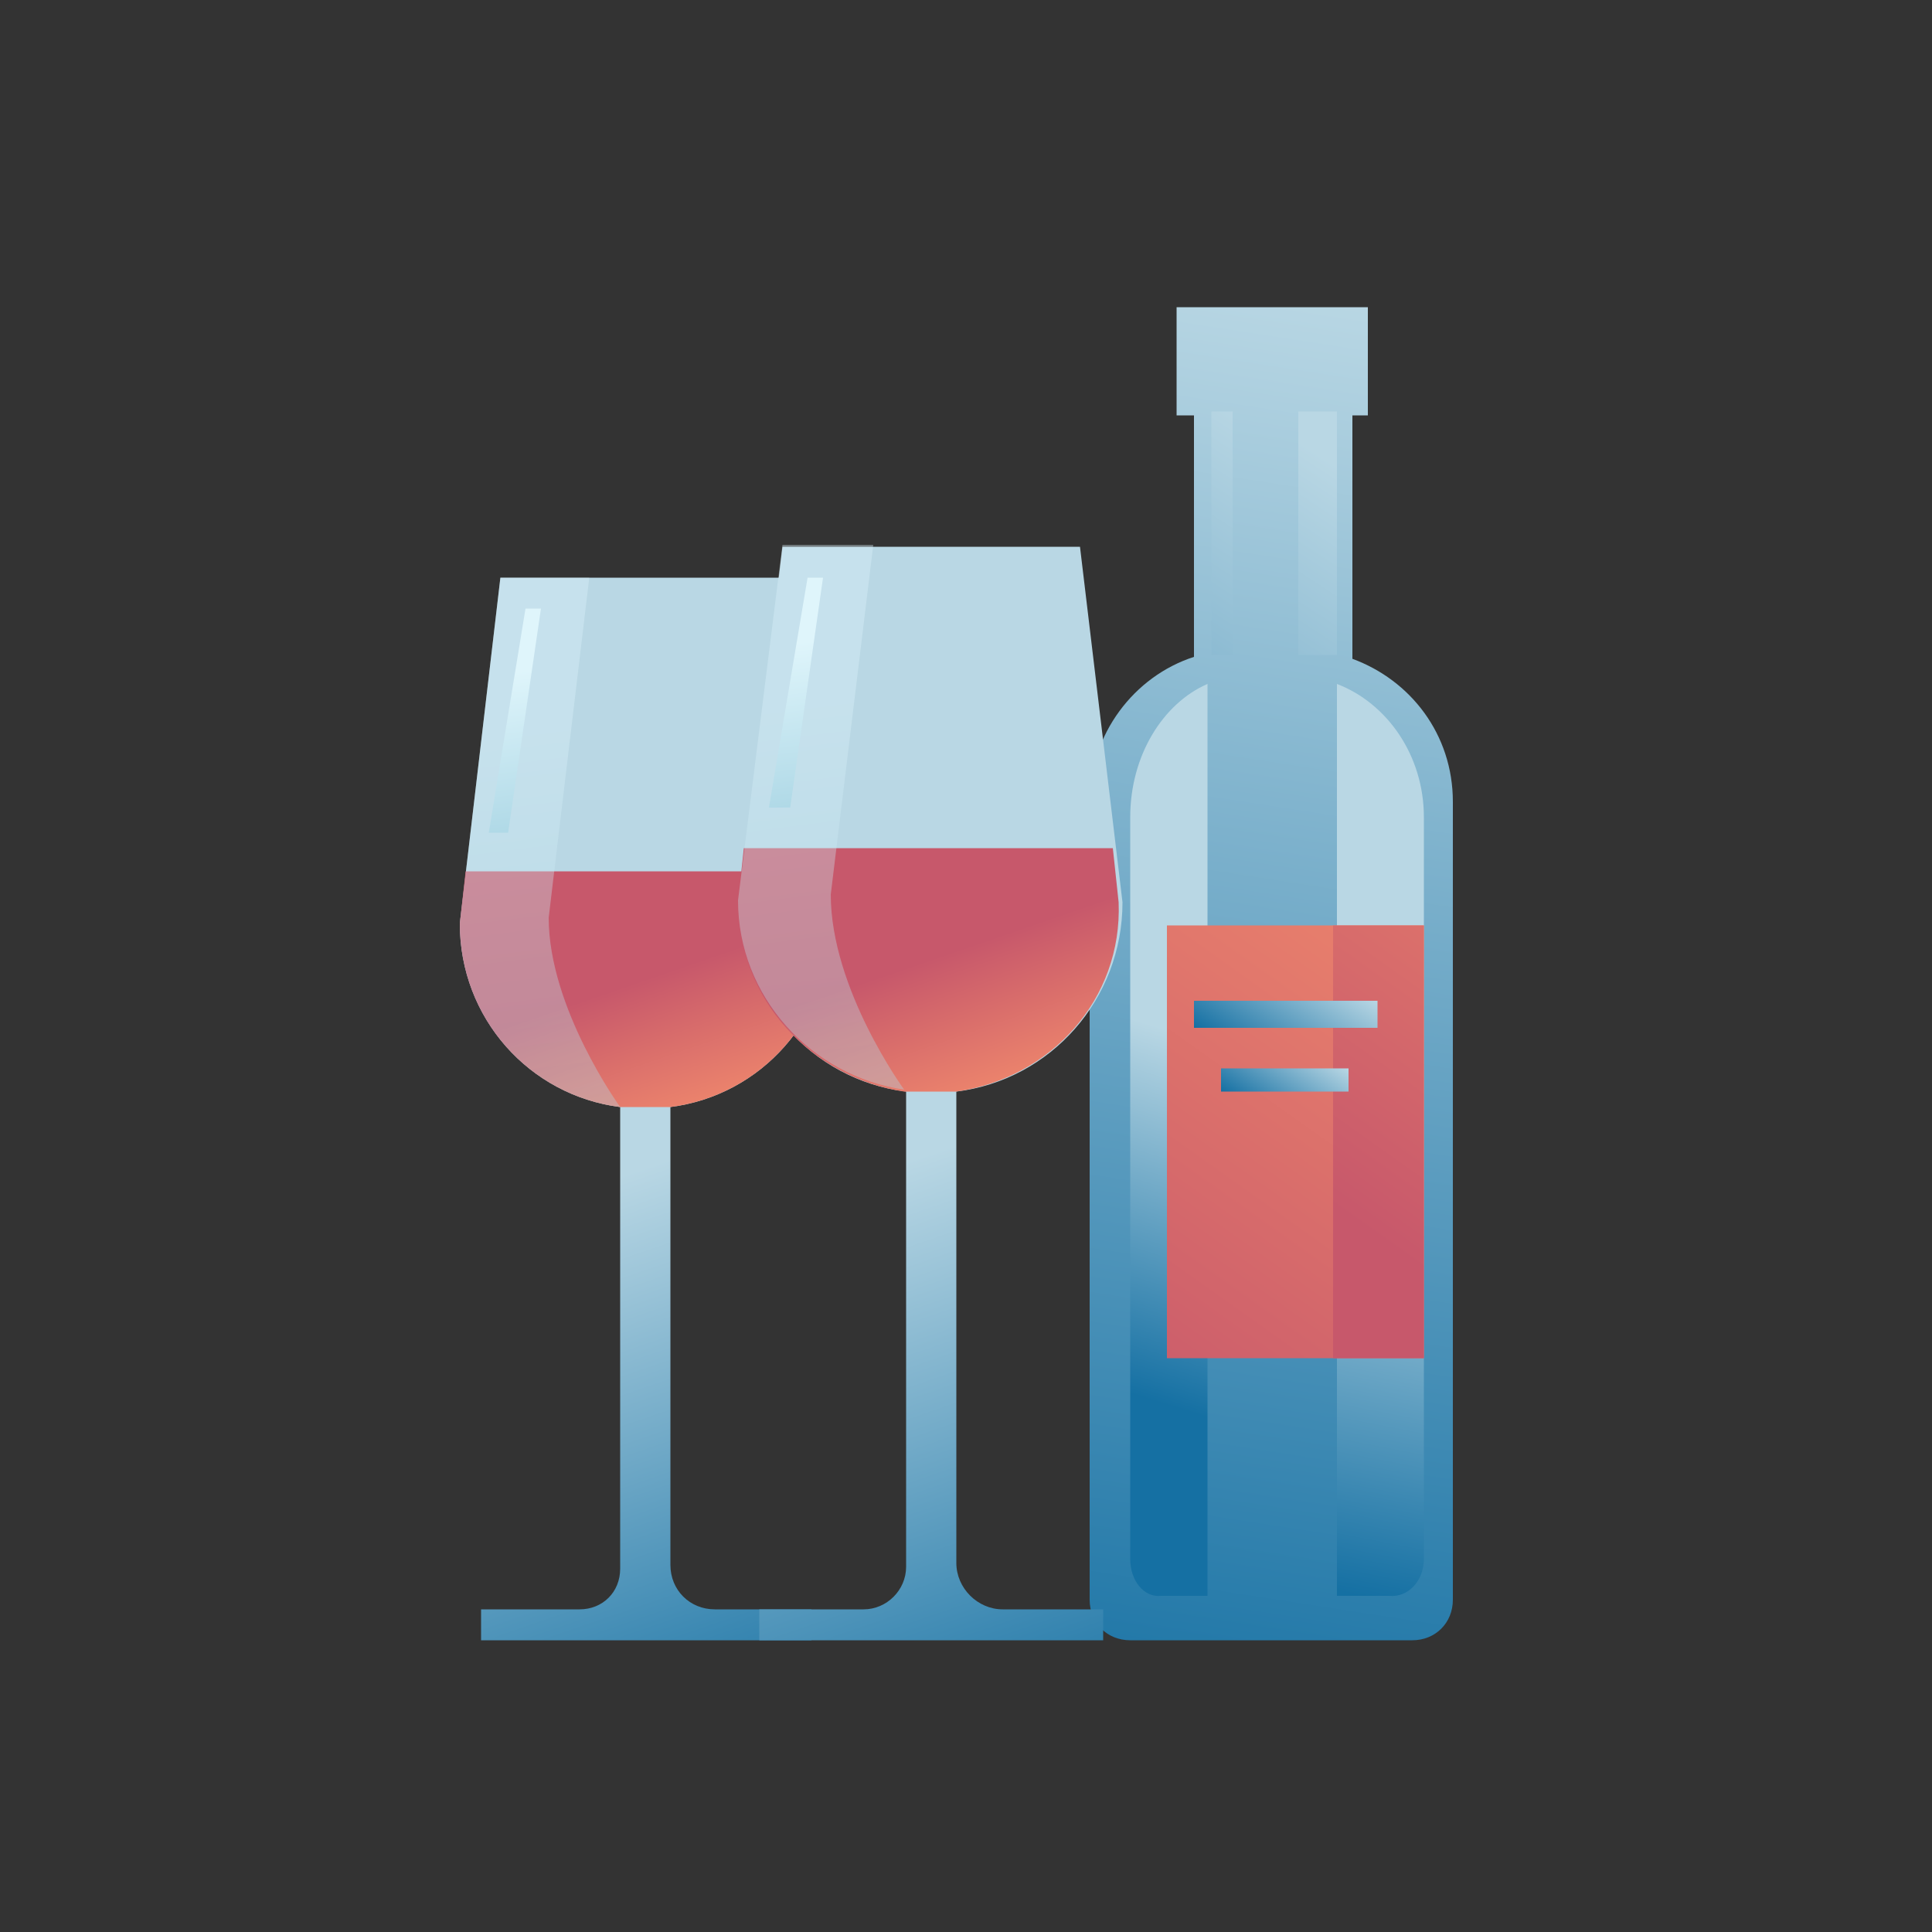 <?xml version="1.0" encoding="utf-8"?>
<!-- Generator: Adobe Illustrator 22.0.0, SVG Export Plug-In . SVG Version: 6.00 Build 0)  -->
<svg version="1.1" id="Слой_1" xmlns="http://www.w3.org/2000/svg" xmlns:xlink="http://www.w3.org/1999/xlink" x="0px" y="0px"
	 viewBox="0 0 100 100" style="enable-background:new 0 0 100 100;" xml:space="preserve">
<rect x="0" y="0" width="100" height="100" fill="#333333" stroke="none"/>
<style type="text/css">
	.st0{fill:url(#SVGID_1_);}
	.st1{fill:url(#SVGID_2_);}
	.st2{fill:url(#SVGID_3_);}
	.st3{fill:url(#SVGID_4_);}
	.st4{fill:url(#SVGID_5_);}
	.st5{fill:url(#SVGID_6_);}
	.st6{fill:url(#SVGID_7_);}
	.st7{fill:url(#SVGID_8_);}
	.st8{fill:url(#SVGID_9_);}
	.st9{fill:url(#SVGID_10_);}
	.st10{fill:url(#SVGID_11_);}
	.st11{opacity:0.36;}
	.st12{fill:url(#SVGID_12_);}
	.st13{fill:url(#SVGID_13_);}
	.st14{fill:url(#SVGID_14_);}
	.st15{fill:url(#SVGID_15_);}
	.st16{fill:url(#SVGID_16_);}
	.st17{fill:url(#SVGID_17_);}
</style>
<g>
	<linearGradient id="SVGID_1_" gradientUnits="userSpaceOnUse" x1="61.095" y1="92.266" x2="72.907" y2="15.853">
		<stop  offset="0" style="stop-color:#1570A3"/>
		<stop  offset="1" style="stop-color:#B9D7E4"/>
	</linearGradient>
	<path class="st0" d="M70,34.1V21.5h0.8v-5.6h-9.9v5.6h0.9V34c-3.1,1-5.4,4-5.4,7.5v41.3c0,1.2,0.9,2.1,2.1,2.1h14.6
		c1.2,0,2.1-0.9,2.1-2.1V41.5C75.2,38,73,35.2,70,34.1z"/>
	<linearGradient id="SVGID_2_" gradientUnits="userSpaceOnUse" x1="66.854" y1="81.9" x2="71.161" y2="59.751">
		<stop  offset="0" style="stop-color:#1570A3"/>
		<stop  offset="1" style="stop-color:#B9D7E4"/>
	</linearGradient>
	<path class="st1" d="M73.7,80.7V42.3c0-3.2-1.9-5.9-4.5-6.9v47.2h2.7C72.9,82.7,73.7,81.8,73.7,80.7z"/>
	<linearGradient id="SVGID_3_" gradientUnits="userSpaceOnUse" x1="57.341" y1="71.776" x2="62.878" y2="54.057">
		<stop  offset="0" style="stop-color:#1570A3"/>
		<stop  offset="1" style="stop-color:#B9D7E4"/>
	</linearGradient>
	<path class="st2" d="M58.5,80.7V42.3c0-3.2,1.7-5.9,4-6.9v47.2h-2.4C59.2,82.7,58.5,81.8,58.5,80.7z"/>
	<linearGradient id="SVGID_4_" gradientUnits="userSpaceOnUse" x1="43" y1="58.591" x2="66.625" y2="22.415">
		<stop  offset="0" style="stop-color:#1570A3"/>
		<stop  offset="1" style="stop-color:#B9D7E4"/>
	</linearGradient>
	<rect x="62.7" y="21.3" class="st3" width="1.1" height="12.6"/>
	<linearGradient id="SVGID_5_" gradientUnits="userSpaceOnUse" x1="46.526" y1="60.894" x2="70.151" y2="24.718">
		<stop  offset="0" style="stop-color:#1570A3"/>
		<stop  offset="1" style="stop-color:#B9D7E4"/>
	</linearGradient>
	<rect x="67.2" y="21.3" class="st4" width="2" height="12.6"/>
	<g>
		<linearGradient id="SVGID_6_" gradientUnits="userSpaceOnUse" x1="78.676" y1="42.719" x2="56.552" y2="73.894">
			<stop  offset="0" style="stop-color:#F28B6C"/>
			<stop  offset="1" style="stop-color:#C7586B"/>
		</linearGradient>
		<rect x="60.4" y="47.9" class="st5" width="13.3" height="22.4"/>
		<linearGradient id="SVGID_7_" gradientUnits="userSpaceOnUse" x1="86.828" y1="37.242" x2="68.916" y2="62.481">
			<stop  offset="0" style="stop-color:#F28B6C"/>
			<stop  offset="1" style="stop-color:#C7586B"/>
		</linearGradient>
		<rect x="69" y="47.9" class="st6" width="4.7" height="22.4"/>
		<linearGradient id="SVGID_8_" gradientUnits="userSpaceOnUse" x1="64.855" y1="55.128" x2="68.31" y2="49.837">
			<stop  offset="0" style="stop-color:#1570A3"/>
			<stop  offset="1" style="stop-color:#B9D7E4"/>
		</linearGradient>
		<rect x="61.8" y="51.8" class="st7" width="9.5" height="1.4"/>
		<linearGradient id="SVGID_9_" gradientUnits="userSpaceOnUse" x1="65.225" y1="57.802" x2="67.733" y2="53.962">
			<stop  offset="0" style="stop-color:#1570A3"/>
			<stop  offset="1" style="stop-color:#B9D7E4"/>
		</linearGradient>
		<rect x="63.2" y="55.3" class="st8" width="6.6" height="1.2"/>
	</g>
	<g>
		
			<linearGradient id="SVGID_10_" gradientUnits="userSpaceOnUse" x1="463.079" y1="89.776" x2="473.231" y2="60.275" gradientTransform="matrix(-1 0 0 1 507.07 0)">
			<stop  offset="0" style="stop-color:#1570A3"/>
			<stop  offset="1" style="stop-color:#B9D7E4"/>
		</linearGradient>
		<path class="st9" d="M32.1,57.3c-4.7-0.6-8.3-4.6-8.3-9.5l2.1-17.9h14.9L43,47.8c0,4.9-3.6,8.9-8.3,9.5V81c0,1.3,1,2.3,2.3,2.3h5
			v1.6h-7.3h-2.5h-7.3v-1.6H30c1.2,0,2.1-0.9,2.1-2.1V57.3z"/>
		
			<linearGradient id="SVGID_11_" gradientUnits="userSpaceOnUse" x1="470.051" y1="58.191" x2="472.749" y2="50.352" gradientTransform="matrix(-1 0 0 1 507.07 0)">
			<stop  offset="0" style="stop-color:#F28B6C"/>
			<stop  offset="1" style="stop-color:#C7586B"/>
		</linearGradient>
		<path class="st10" d="M34.7,57.3h-2.6c-4.7-0.6-8.3-4.6-8.3-9.5l0.3-2.7h18.6l0.3,2.7C43,52.7,39.4,56.7,34.7,57.3z"/>
		<g class="st11">
			
				<linearGradient id="SVGID_12_" gradientUnits="userSpaceOnUse" x1="480.113" y1="37.612" x2="477.486" y2="58.275" gradientTransform="matrix(-1 0 0 1 507.07 0)">
				<stop  offset="0" style="stop-color:#DFF5FB"/>
				<stop  offset="0.25" style="stop-color:#D3EEF6"/>
				<stop  offset="1" style="stop-color:#AED8E6"/>
			</linearGradient>
			<path class="st12" d="M25.9,29.9h4.6l-2.1,17.6c0,4.7,3.7,9.8,3.7,9.8c-4.7-0.6-8.3-4.6-8.3-9.5L25.9,29.9z"/>
		</g>
		
			<linearGradient id="SVGID_13_" gradientUnits="userSpaceOnUse" x1="480.778" y1="34.822" x2="479.709" y2="43.224" gradientTransform="matrix(-1 0 0 1 507.07 0)">
			<stop  offset="0" style="stop-color:#DFF5FB"/>
			<stop  offset="0.25" style="stop-color:#D3EEF6"/>
			<stop  offset="1" style="stop-color:#AED8E6"/>
		</linearGradient>
		<polygon class="st13" points="28,31.5 27.2,31.5 25.3,43.1 26.3,43.1 		"/>
	</g>
	<g>
		
			<linearGradient id="SVGID_14_" gradientUnits="userSpaceOnUse" x1="488.81" y1="89.924" x2="499.269" y2="59.532" gradientTransform="matrix(-1 0 0 1 547.903 0)">
			<stop  offset="0" style="stop-color:#1570A3"/>
			<stop  offset="1" style="stop-color:#B9D7E4"/>
		</linearGradient>
		<path class="st14" d="M46.9,56.5c-4.9-0.6-8.6-4.8-8.6-9.8l2.2-18.4h15.4l2.2,18.4c0,5-3.7,9.2-8.6,9.8v24.4
			c0,1.3,1.1,2.4,2.4,2.4h5.2v1.6h-7.6h-2.6h-7.6v-1.6h5.4c1.2,0,2.2-1,2.2-2.2V56.5z"/>
		
			<linearGradient id="SVGID_15_" gradientUnits="userSpaceOnUse" x1="495.993" y1="57.385" x2="498.772" y2="49.309" gradientTransform="matrix(-1 0 0 1 547.903 0)">
			<stop  offset="0" style="stop-color:#F28B6C"/>
			<stop  offset="1" style="stop-color:#C7586B"/>
		</linearGradient>
		<path class="st15" d="M49.5,56.5h-2.7c-4.8-0.7-8.6-4.8-8.6-9.8l0.3-2.8h19.1l0.3,2.8C58.1,51.7,54.4,55.8,49.5,56.5z"/>
		<g class="st11">
			
				<linearGradient id="SVGID_16_" gradientUnits="userSpaceOnUse" x1="506.359" y1="36.184" x2="503.652" y2="57.471" gradientTransform="matrix(-1 0 0 1 547.903 0)">
				<stop  offset="0" style="stop-color:#DFF5FB"/>
				<stop  offset="0.25" style="stop-color:#D3EEF6"/>
				<stop  offset="1" style="stop-color:#AED8E6"/>
			</linearGradient>
			<path class="st16" d="M40.5,28.2h4.7L43,46.3c0,4.9,3.8,10.1,3.8,10.1c-4.8-0.7-8.6-4.8-8.6-9.8L40.5,28.2z"/>
		</g>
		
			<linearGradient id="SVGID_17_" gradientUnits="userSpaceOnUse" x1="507.044" y1="33.309" x2="505.943" y2="41.965" gradientTransform="matrix(-1 0 0 1 547.903 0)">
			<stop  offset="0" style="stop-color:#DFF5FB"/>
			<stop  offset="0.25" style="stop-color:#D3EEF6"/>
			<stop  offset="1" style="stop-color:#AED8E6"/>
		</linearGradient>
		<polygon class="st17" points="42.6,29.9 41.8,29.9 39.8,41.8 40.9,41.8 		"/>
	</g>
</g>
</svg>
